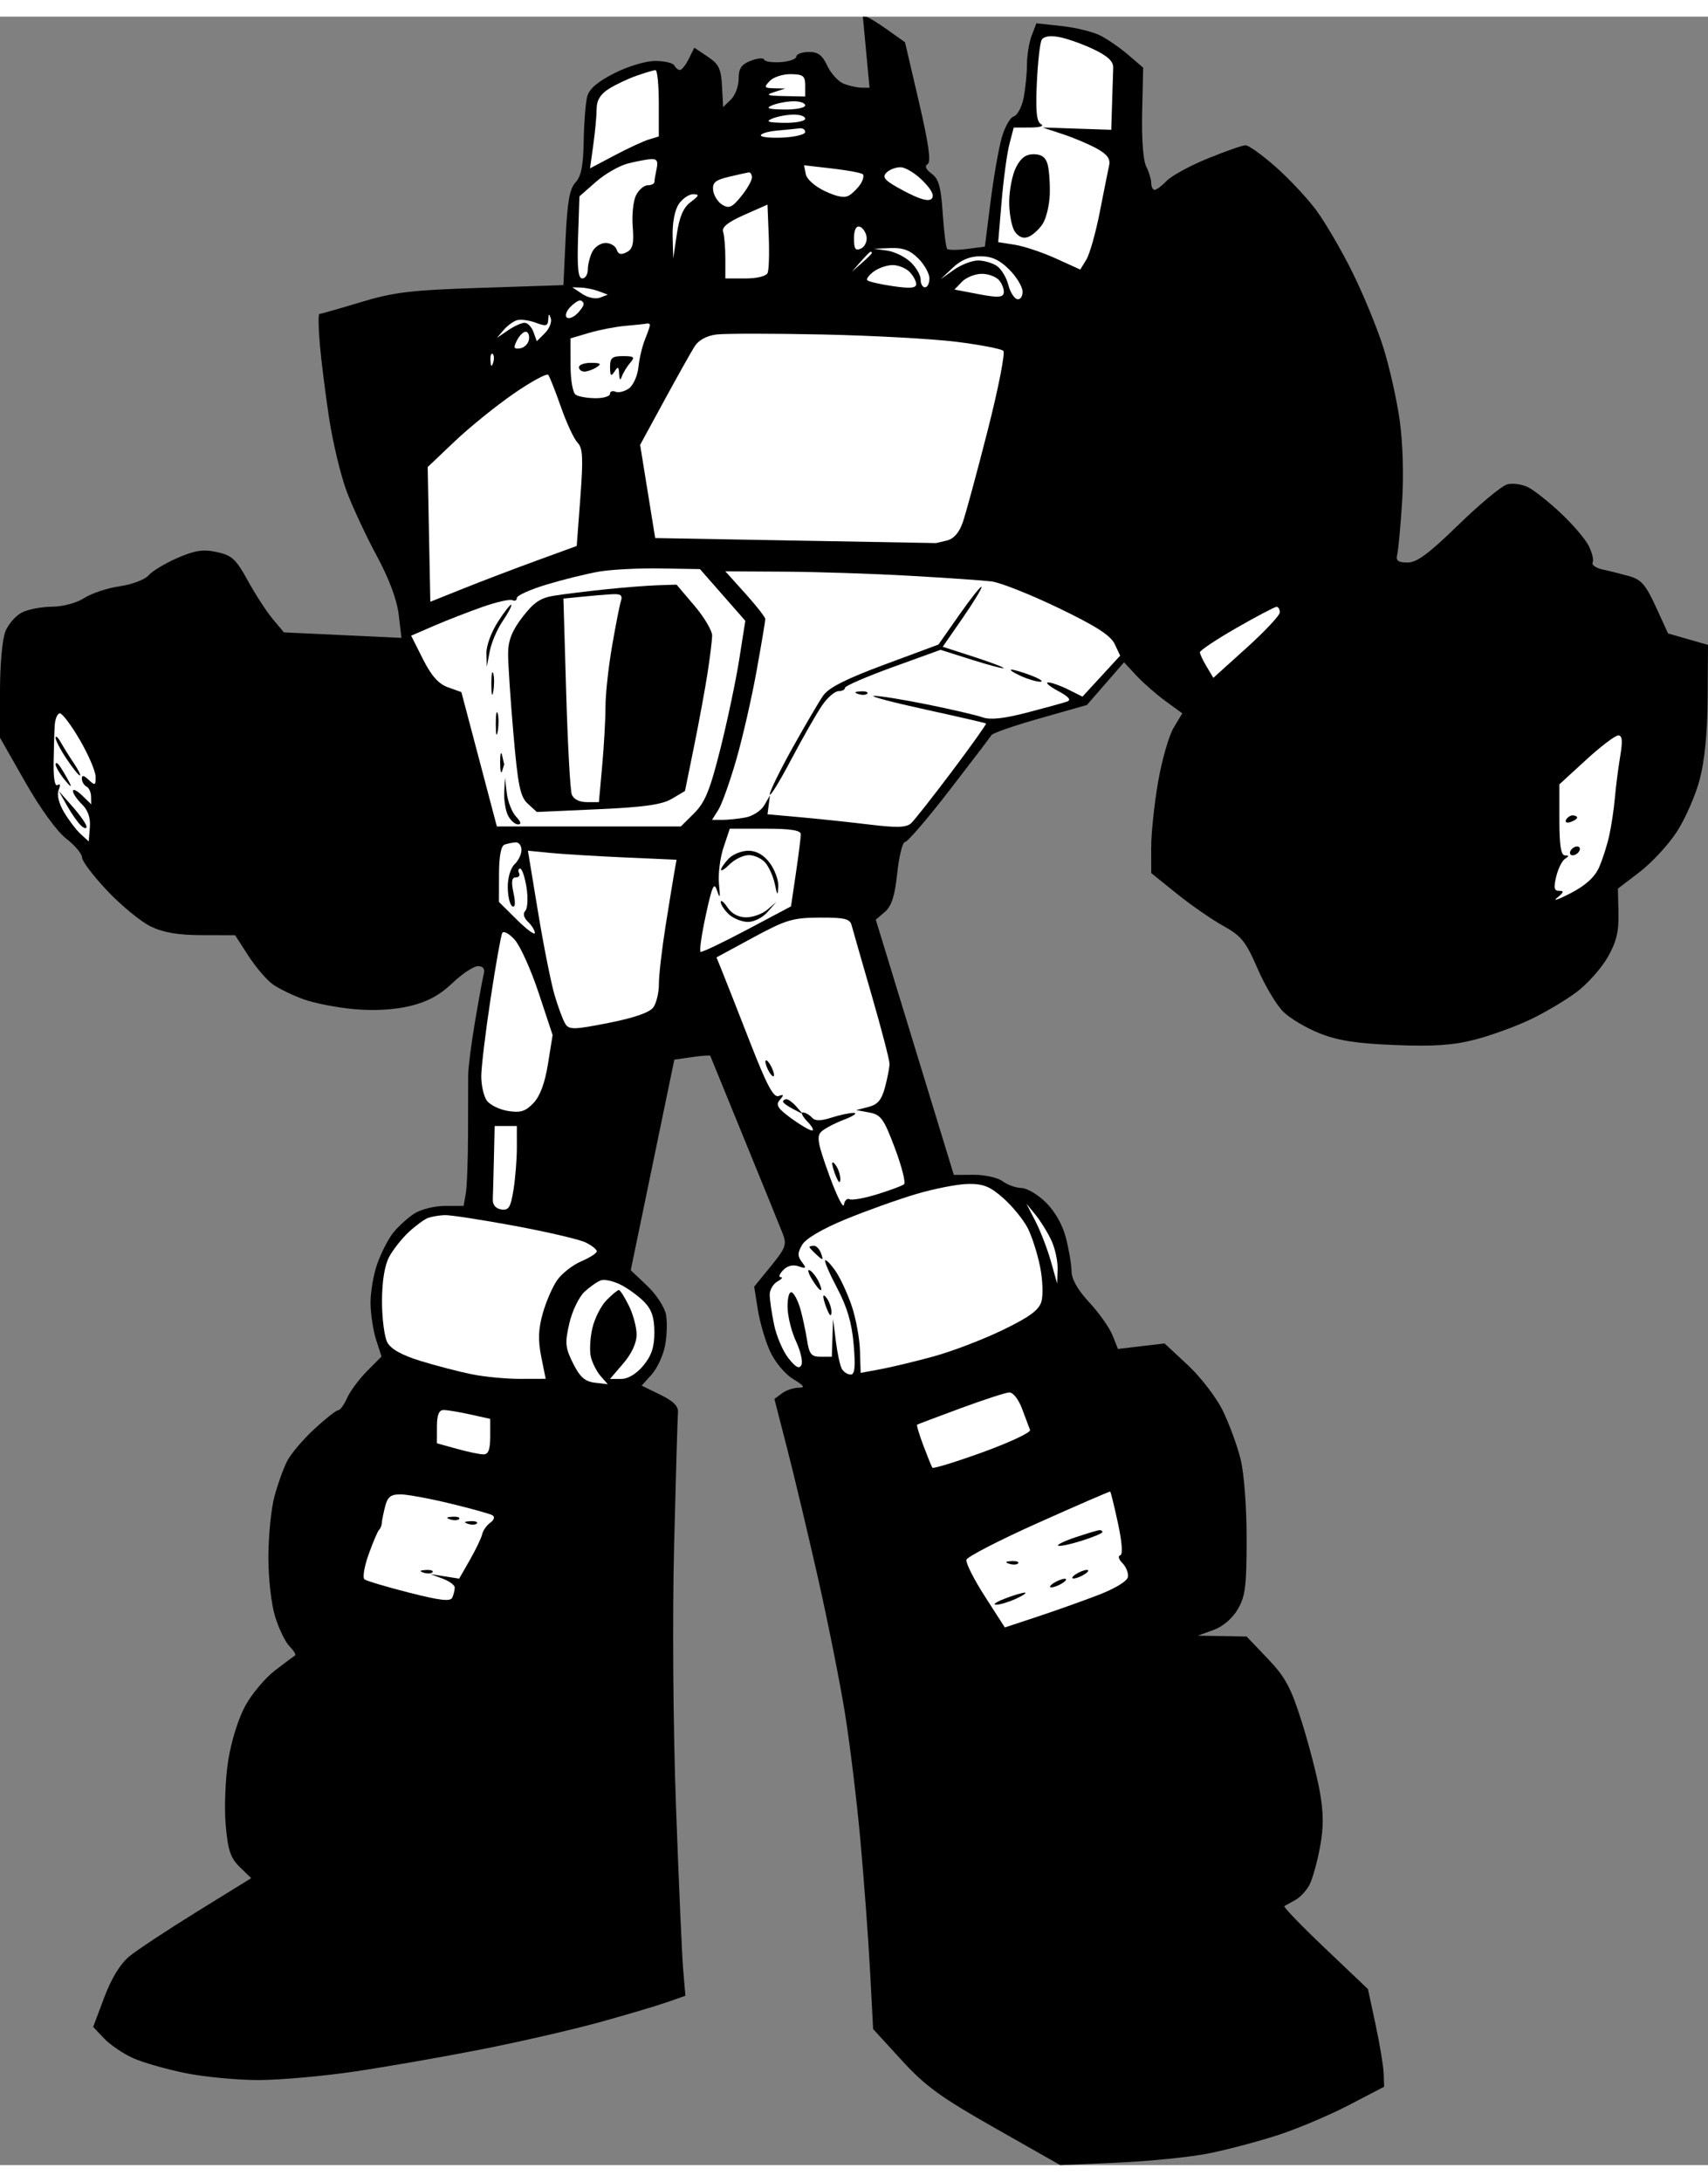 <svg id="svg" xmlns="http://www.w3.org/2000/svg" xmlns:xlink="http://www.w3.org/1999/xlink" version="1.1" width="400" height="510.831" preserveAspectRatio="xMidYMid meet" buffered-rendering="static" style="background: rgb(255, 255, 255);" viewBox="6.5 23 385 484.17"><rect x="6.5" y="23" width="385" height="484.17" fill="#808080" stroke="none"/><g><path d="M 201.75 23.041 L 201 23 L 201.75 31.01 L 202.5 39.021 L 200.75 39.01 C 199.787 39.005 197.988 38.616 196.75 38.147 C 195.512 37.678 193.825 35.86 193 34.108 C 191.838 31.64 190.88 30.93 188.75 30.96 C 187.238 30.982 186 31.45 186 32 C 186 32.55 184.428 33.112 182.506 33.25 C 180.585 33.388 178.897 33.134 178.756 32.687 C 178.615 32.24 177.262 32.352 175.75 32.937 C 173.597 33.769 173 34.652 173 37 C 173 38.65 172.213 40.76 171.25 41.688 L 169.5 43.376 L 169.25 38.688 C 169.039 34.727 168.535 33.69 166 32 L 163 30 L 161.75 32.529 C 161.062 33.92 160.162 35.045 159.75 35.029 C 159.338 35.013 158.775 34.55 158.5 34 C 158.225 33.45 156.312 32.993 154.25 32.984 C 152.116 32.976 148.136 34.16 145.014 35.734 C 141.215 37.65 139.324 39.269 138.864 41 C 138.498 42.375 138.143 46.875 138.074 51 C 137.981 56.588 137.51 58.974 136.225 60.359 C 134.897 61.791 134.385 64.667 134 72.859 L 133.5 83.5 L 115 84.11 C 98.98 84.638 95.327 85.074 87.75 87.36 C 82.938 88.812 78.775 90 78.5 90 C 78.225 90 78.262 93.037 78.582 96.75 C 78.901 100.463 79.849 108 80.687 113.5 C 81.526 119 83.31 126.425 84.653 130 C 85.996 133.575 89.04 140.1 91.418 144.5 C 94.213 149.672 95.964 154.356 96.371 157.75 L 97 163 L 83.75 162.379 L 70.5 161.758 L 68 158.783 C 66.625 157.146 64.102 153.263 62.393 150.153 C 59.692 145.238 58.779 144.39 55.393 143.659 C 52.3 142.991 50.472 143.263 46.5 144.985 C 43.75 146.177 40.825 147.938 40 148.898 C 39.171 149.862 36.262 150.965 33.5 151.361 C 30.75 151.756 27.15 152.948 25.5 154.009 C 23.772 155.121 20.699 155.952 18.25 155.969 C 15.913 155.986 12.867 156.562 11.482 157.25 C 10.097 157.938 8.409 159.85 7.732 161.5 C 7.025 163.222 6.5 168.973 6.5 175 L 6.5 185.5 L 12.194 195.5 C 15.59 201.464 19.323 206.61 21.444 208.25 C 23.4 209.762 25 211.675 25 212.5 C 25 213.325 27.587 216.726 30.75 220.058 C 33.913 223.39 38.3 226.983 40.5 228.044 C 43.343 229.414 46.67 229.976 52 229.988 L 59.5 230.004 L 62.5 234.654 C 64.15 237.212 66.625 240.103 68 241.08 C 69.375 242.057 72.525 243.581 75 244.467 C 77.475 245.352 82.65 246.349 86.5 246.681 C 90.979 247.067 95.481 246.8 99 245.94 C 102.9 244.987 105.663 243.483 108.5 240.77 C 110.7 238.665 113.287 236.956 114.25 236.971 C 115.418 236.99 115.848 237.582 115.544 238.75 C 115.293 239.713 114.404 244.55 113.568 249.5 C 112.732 254.45 112.041 259.85 112.032 261.5 C 112.023 263.15 112.007 269.225 111.996 275 C 111.985 280.775 111.757 286.738 111.488 288.25 L 111 291 L 106.75 291.007 C 104.4 291.01 101.313 291.793 99.846 292.757 C 98.386 293.715 96.283 295.625 95.173 297 C 94.062 298.375 92.435 301.525 91.556 304 C 90.678 306.475 89.988 310.525 90.023 313 C 90.059 315.475 90.631 319.175 91.294 321.223 L 92.5 324.946 L 89.241 328.223 C 87.449 330.025 85.424 332.755 84.741 334.29 C 84.059 335.824 83.162 337.062 82.75 337.04 C 82.338 337.018 79.924 338.913 77.386 341.25 C 74.848 343.587 72.078 346.85 71.23 348.5 C 70.382 350.15 69.089 353.75 68.356 356.5 C 67.623 359.25 67.012 365.325 66.999 370 C 66.985 374.841 67.631 380.652 68.499 383.5 C 69.339 386.25 70.807 389.29 71.763 390.256 C 72.718 391.222 73.275 392.147 73 392.313 C 72.725 392.479 70.7 393.993 68.5 395.679 C 66.3 397.364 63.289 400.938 61.809 403.622 C 60.242 406.463 58.626 411.631 57.939 416 C 57.288 420.141 57.035 426.635 57.374 430.5 C 57.876 436.234 58.452 437.952 60.555 440 L 63.123 442.5 L 50.985 450 C 44.309 454.125 37.419 458.674 35.673 460.109 C 33.608 461.807 31.627 465.04 30 469.37 L 27.5 476.022 L 30 478.647 C 31.375 480.09 34.3 482.075 36.5 483.057 C 38.7 484.039 43.987 485.553 48.25 486.421 C 52.513 487.289 59.938 487.998 64.75 487.995 C 69.562 487.993 79.35 487.124 86.5 486.064 C 93.65 485.004 106.475 482.764 115 481.085 C 123.525 479.407 135.45 476.669 141.5 475.002 C 147.55 473.334 154.412 471.302 156.75 470.485 L 161 469 L 160.504 463.25 C 160.231 460.087 159.501 443.55 158.882 426.5 C 158.221 408.306 158.043 383.933 158.451 367.5 C 158.833 352.1 159.226 338.619 159.323 337.542 C 159.449 336.154 158.283 334.991 155.316 333.542 L 151.132 331.5 L 153.386 329 C 154.626 327.625 155.987 324.7 156.41 322.5 C 156.833 320.3 156.93 317.15 156.625 315.5 C 156.32 313.849 154.408 310.926 152.373 309 L 148.676 305.5 L 153.588 281.773 L 158.5 258.046 L 162.5 257.466 C 164.7 257.146 166.548 257.023 166.608 257.192 C 166.667 257.362 170.123 265.825 174.288 276 C 178.453 286.175 182.342 295.738 182.93 297.25 C 183.887 299.709 183.604 300.486 180.25 304.603 L 176.5 309.205 L 177.316 314.353 C 177.765 317.184 179.002 321.413 180.066 323.75 C 181.164 326.162 183.405 328.863 185.25 329.996 C 187.81 331.569 188.075 331.99 186.5 331.979 C 185.4 331.972 183.725 332.536 182.778 333.233 L 181.056 334.5 L 184.01 346 C 185.634 352.325 188.741 365.375 190.915 375 C 193.088 384.625 195.785 398.125 196.907 405 C 198.029 411.875 199.621 424.925 200.444 434 C 201.267 443.075 202.249 456.35 202.626 463.5 L 203.311 476.5 L 209.718 483.5 C 215.112 489.394 218.446 491.817 230.812 498.834 L 245.5 507.167 L 258.5 506.598 C 265.65 506.285 274.875 505.349 279 504.52 C 283.125 503.69 290.1 501.844 294.5 500.418 C 298.9 498.993 306.1 495.953 310.5 493.663 L 318.5 489.5 L 318.393 486.5 C 318.334 484.85 317.513 479.9 316.569 475.5 L 314.852 467.5 L 305.176 458.298 C 299.854 453.236 295.725 448.961 296 448.798 C 296.275 448.634 297.4 448.008 298.5 447.408 C 299.6 446.807 301.046 445.232 301.714 443.908 C 302.381 442.583 303.429 438.8 304.042 435.5 C 304.87 431.038 304.86 427.834 304 423 C 303.364 419.425 301.529 412.337 299.922 407.25 C 297.477 399.511 296.224 397.187 292.25 393.022 L 287.5 388.045 L 282 387.946 L 276.5 387.848 L 280 386.583 C 282.142 385.809 284.276 383.996 285.5 381.909 C 287.212 378.992 287.5 376.697 287.5 366 C 287.5 358.706 286.926 351.209 286.122 348 C 285.364 344.975 283.564 340.086 282.122 337.135 C 280.68 334.184 277.137 329.572 274.25 326.885 L 269 322 L 263.75 322.619 L 258.5 323.238 L 257.25 320.119 C 256.562 318.404 254.216 315.087 252.036 312.75 C 249.456 309.983 248.06 307.54 248.036 305.75 C 248.016 304.238 247.452 300.863 246.783 298.25 C 246.032 295.317 244.31 292.256 242.283 290.25 C 240.477 288.462 237.988 286.986 236.75 286.968 C 235.512 286.951 233.6 286.268 232.5 285.451 C 231.4 284.634 228.475 283.978 226 283.993 L 221.5 284.019 L 212.706 255.26 L 203.913 226.5 L 205.956 224.75 C 207.472 223.452 208.194 221.187 208.75 215.988 C 209.162 212.132 209.95 208.987 210.5 209 C 211.05 209.013 215.55 203.778 220.5 197.365 C 225.45 190.953 229.725 185.34 230 184.892 C 230.275 184.443 235.225 182.736 241 181.097 L 251.5 178.118 L 255.684 173.309 L 259.868 168.5 L 262.684 171.521 C 264.233 173.182 267.188 175.77 269.25 177.271 L 273 180 L 271.049 183.25 C 269.976 185.037 268.396 190.55 267.538 195.5 C 266.681 200.45 265.984 207.088 265.99 210.25 L 266 216 L 271.75 220.635 C 274.913 223.184 279.621 226.447 282.213 227.885 C 286.322 230.165 287.315 231.398 289.956 237.5 C 291.622 241.35 294.226 245.729 295.743 247.231 C 297.259 248.733 300.975 250.939 304 252.132 C 308.132 253.763 312.361 254.415 321 254.755 C 329.725 255.098 334.068 254.801 339 253.523 C 342.575 252.596 348.2 250.549 351.5 248.974 C 354.8 247.399 359.476 244.623 361.892 242.805 C 364.308 240.987 367.445 237.475 368.864 235 C 370.851 231.533 371.414 229.238 371.318 225 L 371.193 219.5 L 376.096 215.75 C 378.793 213.688 382.547 209.637 384.437 206.75 C 386.327 203.863 388.652 198.575 389.604 195 C 390.752 190.69 391.363 184.471 391.418 176.542 L 391.5 164.584 L 387 163.291 L 382.5 161.999 L 379.75 155.999 C 377.476 151.038 376.438 149.842 373.75 149.09 C 371.962 148.589 369.262 147.914 367.75 147.59 C 366.238 147.265 365.225 146.55 365.5 146 C 365.775 145.45 365.375 143.762 364.61 142.25 C 363.846 140.738 361.033 137.443 358.36 134.929 C 355.687 132.415 352.375 129.782 351 129.078 C 349.625 128.373 347.488 128.068 346.25 128.399 C 345.012 128.729 340.062 132.833 335.25 137.517 C 328.533 144.055 325.861 146.03 323.75 146.017 C 321.633 146.004 321.102 145.597 321.443 144.25 C 321.687 143.287 322.18 138 322.54 132.5 C 322.935 126.457 322.724 119.137 322.008 114 C 321.357 109.325 319.686 101.9 318.296 97.5 C 316.906 93.1 313.754 85.45 311.292 80.5 C 308.83 75.55 305.17 69.284 303.158 66.576 C 301.146 63.867 297.025 59.473 294 56.81 C 290.975 54.147 287.938 51.975 287.25 51.984 C 286.562 51.993 282.738 53.331 278.75 54.957 C 274.762 56.583 270.6 58.848 269.5 59.989 C 268.4 61.131 267.163 62.051 266.75 62.033 C 266.337 62.015 266 61.325 266 60.5 C 266 59.675 265.486 57.987 264.858 56.75 C 264.175 55.403 263.811 50.489 263.951 44.5 L 264.185 34.5 L 260.842 31.628 C 259.004 30.049 256.15 28.076 254.5 27.244 C 252.85 26.412 248.939 25.455 245.808 25.116 L 240.117 24.5 L 239.058 27.25 C 238.476 28.762 237.995 31.688 237.989 33.75 C 237.983 35.812 237.645 39.202 237.239 41.282 C 236.833 43.362 235.825 45.255 235 45.488 C 234.175 45.722 232.938 47.958 232.25 50.457 C 231.562 52.955 230.438 59.462 229.75 64.915 L 228.5 74.831 L 224.5 75.346 C 222.3 75.63 220.275 75.625 220 75.335 C 219.725 75.045 219.275 71.442 219 67.327 C 218.601 61.364 218.094 59.55 216.5 58.384 C 215.168 57.41 214.873 56.683 215.616 56.21 C 216.406 55.708 215.821 51.593 213.616 42.137 L 210.5 28.773 L 206.5 25.928 C 204.3 24.362 202.162 23.063 201.75 23.041 Z " class="odd" fill="#000000"></path><path d="M 245.25 27.601 C 247.037 27.932 250.525 29.17 253 30.351 C 256.189 31.874 257.479 33.083 257.429 34.5 C 257.389 35.6 257.274 39.2 257.172 42.5 L 256.987 48.5 L 249.244 48.24 L 241.5 47.981 L 246 49.463 C 248.475 50.278 251.95 51.745 253.723 52.722 C 256.067 54.015 256.827 55.045 256.509 56.5 C 256.269 57.6 255.324 62.325 254.409 67 C 253.495 71.675 252.128 76.513 251.373 77.75 L 250 80 L 244.5 77.5 C 241.475 76.125 237.312 74.734 235.25 74.409 L 231.5 73.818 L 232.274 64.659 C 232.7 59.622 233.488 53.812 234.024 51.75 L 235 48 L 238.75 47.985 C 240.902 47.976 241.93 47.656 241.162 47.235 C 240.158 46.683 239.921 44.381 240.211 38 C 240.424 33.325 240.913 28.938 241.299 28.25 C 241.754 27.438 243.139 27.211 245.25 27.601 Z " class="even" fill="#ffffff"></path><path d="M 154.25 35.044 C 154.662 35.02 155 38.375 155 42.5 L 155 50 L 152.75 50.683 C 151.512 51.059 148.025 52.676 145 54.276 L 139.5 57.186 L 140.241 51.843 C 140.649 48.904 140.987 45.263 140.991 43.75 C 140.997 41.843 141.843 40.467 143.75 39.263 C 145.262 38.308 148.075 36.978 150 36.307 C 151.925 35.637 153.838 35.068 154.25 35.044 Z " class="even" fill="#ffffff"></path><path d="M 184.75 35.955 C 187.538 35.994 188 36.355 188 38.5 L 188 41 L 183.25 40.9 C 179.379 40.819 178.962 40.653 181 40 L 183.5 39.199 L 181 39.144 C 178.753 39.095 178.652 38.928 180 37.5 C 180.825 36.626 182.963 35.931 184.75 35.955 Z " class="even" fill="#ffffff"></path><path d="M 185.25 42.07 C 186.762 42.032 188 42.45 188 43 C 188 43.55 185.863 43.968 183.25 43.93 C 179.676 43.877 178.995 43.647 180.5 43 C 181.6 42.527 183.738 42.109 185.25 42.07 Z " class="even" fill="#ffffff"></path><path d="M 185.25 45.07 C 186.762 45.032 188 45.45 188 46 C 188 46.55 185.863 46.968 183.25 46.93 C 179.676 46.877 178.995 46.647 180.5 46 C 181.6 45.527 183.738 45.109 185.25 45.07 Z " class="even" fill="#ffffff"></path><path d="M 186.75 48.168 C 187.438 48.076 188 48.45 188 49 C 188 49.55 185.75 50.112 182.999 50.25 C 180.249 50.388 177.999 50.163 177.999 49.75 C 178 49.337 179.688 48.851 181.75 48.668 C 183.812 48.486 186.062 48.261 186.75 48.168 Z " class="even" fill="#ffffff"></path><path d="M 239.5 54 C 237.722 54 236.567 54.867 235.5 57 C 234.675 58.65 233.992 62.138 233.983 64.75 C 233.974 67.362 234.536 70.355 235.233 71.4 C 236.054 72.631 237.116 73.071 238.25 72.65 C 239.213 72.293 240.674 70.987 241.498 69.75 C 242.323 68.513 243.058 65.475 243.132 63 C 243.206 60.525 242.982 57.487 242.634 56.25 C 242.193 54.686 241.238 54 239.5 54 Z " class="odd" fill="#000000"></path><path d="M 153.25 55.103 C 154.56 55.026 154.878 55.566 154.514 57.25 C 154.246 58.487 154.021 59.837 154.014 60.25 C 154.006 60.663 153.325 61 152.5 61 C 151.675 61 150.491 62.013 149.868 63.25 C 149.245 64.487 148.908 67.676 149.118 70.335 C 149.422 74.178 149.141 75.358 147.75 76.085 C 146.49 76.744 145.86 76.58 145.5 75.5 C 145.225 74.675 144.1 74 143 74 C 141.9 74 140.55 74.9 140 76 C 139.45 77.1 139 78.9 139 80 C 139 81.1 138.438 81.998 137.75 81.995 C 136.818 81.992 136.578 79.635 136.804 72.745 L 137.109 63.5 L 140.804 60.248 C 142.837 58.459 146.075 56.593 148 56.101 C 149.925 55.609 152.287 55.16 153.25 55.103 Z " class="even" fill="#ffffff"></path><path d="M 194.119 57.23 C 197.629 57.631 200.725 58.217 201 58.53 C 201.275 58.844 201.05 59.808 200.5 60.673 C 199.95 61.538 198.825 62.689 198 63.231 C 196.947 63.922 195.311 63.661 192.514 62.358 C 190.224 61.29 188.36 59.649 188.133 58.5 L 187.739 56.5 L 194.119 57.23 Z " class="even" fill="#ffffff"></path><path d="M 209.5 56.934 C 210.6 56.947 212.85 58.32 214.5 59.985 C 216.516 62.02 217.172 63.349 216.5 64.037 C 215.821 64.733 213.817 64.169 210.258 62.281 C 206.024 60.035 205.254 59.251 206.258 58.205 C 206.941 57.493 208.4 56.921 209.5 56.934 Z " class="even" fill="#ffffff"></path><path d="M 175.25 58.103 C 175.662 58.047 175.998 58.562 175.995 59.25 C 175.992 59.938 174.898 61.85 173.562 63.5 C 171.549 65.988 170.825 66.312 169.317 65.398 C 168.318 64.792 167.387 63.329 167.25 62.148 C 167.048 60.416 167.726 59.826 170.75 59.103 C 172.812 58.61 174.838 58.16 175.25 58.103 Z " class="even" fill="#ffffff"></path><path d="M 162.75 63.022 C 164.208 63.041 164.116 63.332 162.194 64.772 C 160.532 66.018 159.659 68.036 159.069 72 L 158.25 77.5 L 158.117 72.5 C 158.038 69.502 158.588 66.599 159.492 65.25 C 160.322 64.013 161.787 63.01 162.75 63.022 Z " class="even" fill="#ffffff"></path><path d="M 179.781 72.426 C 179.936 76.317 179.823 80.062 179.531 80.75 C 179.218 81.486 177.15 82 174.5 82 L 170 82 L 170 77.5 C 170 75.025 169.775 72.325 169.5 71.5 C 169.15 70.449 170.571 69.305 174.25 67.676 L 179.5 65.352 L 179.781 72.426 Z " class="even" fill="#ffffff"></path><path d="M 200.25 70.328 C 200.938 70.509 201.647 71.521 201.826 72.578 C 202.005 73.635 201.442 74.838 200.576 75.25 C 199.325 75.845 199 75.381 199 73 C 199 71.092 199.455 70.119 200.25 70.328 Z " class="even" fill="#ffffff"></path><path d="M 207.25 75.15 C 210.045 75.038 211.637 75.637 213.5 77.5 C 214.875 78.875 216 80.9 216 82 C 216 83.1 215.55 84 215 84 C 214.45 84 214.012 83.213 214.026 82.25 C 214.04 81.287 213.027 79.524 211.776 78.33 C 210.524 77.137 208.15 75.967 206.5 75.73 L 203.5 75.3 L 207.25 75.15 Z " class="even" fill="#ffffff"></path><path d="M 202.75 75.967 C 202.887 75.985 203.015 76.112 203.033 76.25 C 203.051 76.388 202.038 77.4 200.783 78.5 L 198.5 80.5 L 200.5 78.217 C 201.6 76.962 202.613 75.949 202.75 75.967 Z " class="even" fill="#ffffff"></path><path d="M 227.5 77 C 230.056 77 231.81 77.81 234 80 C 235.65 81.65 237 83.9 237 85 C 237 86.118 236.449 86.847 235.75 86.654 C 235.062 86.463 234.171 85.001 233.769 83.404 C 233.367 81.807 232.242 79.93 231.269 79.233 C 230.296 78.536 228.375 77.958 227 77.948 C 225.625 77.939 223.15 78.89 221.5 80.063 L 218.5 82.195 L 221.25 79.598 C 223.133 77.819 225.104 77 227.5 77 Z " class="even" fill="#ffffff"></path><path d="M 207.75 78.983 C 208.988 78.992 210.675 79.675 211.5 80.5 C 212.325 81.325 213.006 82.562 213.013 83.25 C 213.022 84.189 211.717 84.309 207.763 83.734 C 204.868 83.312 202.275 82.713 202 82.402 C 201.725 82.091 202.4 81.191 203.5 80.401 C 204.6 79.612 206.512 78.974 207.75 78.983 Z " class="even" fill="#ffffff"></path><path d="M 227.75 80.955 C 229.262 80.931 231.062 81.606 231.75 82.455 C 232.438 83.305 232.887 84.579 232.75 85.286 C 232.553 86.299 231.347 86.352 227.074 85.536 L 221.648 84.5 L 223.324 82.75 C 224.246 81.787 226.238 80.98 227.75 80.955 Z " class="even" fill="#ffffff"></path><path d="M 137.5 84.063 C 138.6 84.105 140.4 84.48 141.5 84.895 L 143.5 85.648 L 141.75 86.324 C 140.772 86.702 139.007 86.335 137.75 85.492 L 135.5 83.985 L 137.5 84.063 Z " class="even" fill="#ffffff"></path><path d="M 137.25 86.955 C 137.662 86.98 138.02 87.338 138.045 87.75 C 138.069 88.162 137.384 89.175 136.521 90 C 135.659 90.825 134.627 91.173 134.227 90.773 C 133.827 90.373 134.175 89.341 135 88.479 C 135.825 87.616 136.838 86.931 137.25 86.955 Z " class="even" fill="#ffffff"></path><path d="M 130.655 91 C 130.929 91.825 130.331 93.319 129.326 94.32 L 127.5 96.141 L 126.75 94.07 C 126.338 92.932 125.438 91.997 124.75 91.992 C 124.062 91.988 122.375 92.754 121 93.695 L 118.5 95.405 L 120 93.646 C 120.825 92.679 122.175 91.676 123 91.416 C 123.825 91.156 125.737 91.406 127.25 91.972 C 129.587 92.845 130.012 92.737 130.079 91.25 C 130.14 89.892 130.269 89.836 130.655 91 Z " class="even" fill="#ffffff"></path><path d="M 152.25 92.168 C 152.662 92.076 153 92.225 153 92.5 C 153 92.775 152.497 94.237 151.882 95.75 C 151.267 97.263 150.602 100.075 150.405 102 C 150.208 103.925 149.249 106.074 148.274 106.775 C 147.298 107.476 145.938 107.813 145.25 107.525 C 144.562 107.236 144 107.45 144 108 C 144 108.55 142.537 108.993 140.75 108.985 C 138.963 108.976 136.965 108.639 136.311 108.235 C 135.608 107.801 135.115 105.043 135.106 101.5 L 135.09 95.5 L 139.295 94.26 C 141.608 93.578 145.3 92.866 147.5 92.678 C 149.7 92.49 151.838 92.261 152.25 92.168 Z " class="even" fill="#ffffff"></path><path d="M 125 94 C 125.55 94 125.88 94.787 125.734 95.75 C 125.588 96.713 124.688 97.612 123.734 97.75 C 122.314 97.955 122.181 97.638 123 96 C 123.55 94.9 124.45 94 125 94 Z " class="even" fill="#ffffff"></path><path d="M 192 94.627 C 203.275 94.868 216.847 95.613 222.159 96.283 C 227.472 96.952 232.197 97.864 232.659 98.308 C 233.122 98.752 231.528 106.852 229.117 116.308 C 226.706 125.764 224.18 135.075 223.504 137 C 222.688 139.326 221.475 140.69 219.888 141.067 L 217.5 141.634 L 185.843 141.067 L 154.186 140.5 L 152.488 130 L 150.791 119.5 L 156.235 109.5 C 159.23 104 162.314 98.502 163.09 97.282 C 163.975 95.89 165.804 94.901 168 94.627 C 169.925 94.386 180.725 94.387 192 94.627 Z " class="even" fill="#ffffff"></path><path d="M 117.55 99 C 117.882 99.275 117.93 100.175 117.656 101 C 117.309 102.045 117.126 101.893 117.051 100.5 C 116.992 99.4 117.217 98.725 117.55 99 Z " class="even" fill="#ffffff"></path><path d="M 146.929 99.5 C 144.467 99.5 144.002 99.899 144.015 102 C 144.027 103.981 144.232 104.189 145 103 C 145.807 101.752 145.985 101.836 146.064 103.5 C 146.131 104.939 146.313 105.079 146.709 104 C 147.013 103.175 147.845 101.825 148.559 101 C 149.673 99.713 149.442 99.5 146.929 99.5 Z " class="odd" fill="#000000"></path><path d="M 139.75 101.015 C 138.238 101.007 137 101.45 137 102 C 137 102.55 137.562 102.993 138.25 102.985 C 138.938 102.976 140.175 102.533 141 102 C 142.169 101.245 141.893 101.027 139.75 101.015 Z " class="odd" fill="#000000"></path><path d="M 130.088 103.734 C 130.412 104.155 131.702 107.425 132.955 111 C 134.208 114.575 135.885 118.175 136.683 119 C 137.875 120.234 137.987 122.429 137.316 131.391 L 136.5 142.282 L 127.5 145.566 C 122.55 147.371 115.125 150.2 111 151.852 L 103.5 154.854 L 103.202 139.677 L 102.905 124.5 L 108.952 118.75 C 112.279 115.588 118.263 110.743 122.25 107.984 C 126.237 105.225 129.765 103.313 130.088 103.734 Z " class="even" fill="#ffffff"></path><path d="M 155.39 147.35 L 164.28 147.5 L 169.39 153.323 L 174.5 159.147 L 173.134 167.823 C 172.383 172.596 170.469 181.675 168.881 188 C 166.541 197.321 165.423 200.068 162.978 202.5 L 159.963 205.5 L 139.231 205.5 L 118.5 205.5 L 114.5 190.359 L 110.5 175.218 L 107.5 174.145 C 105.349 173.376 103.747 171.577 101.838 167.786 L 99.177 162.5 L 104.338 160.27 C 107.177 159.044 112.088 157.132 115.25 156.02 C 118.412 154.909 121.45 154.225 122 154.5 C 122.55 154.775 123 154.55 123 154 C 123 153.45 126.037 152.084 129.75 150.965 C 133.463 149.846 138.75 148.541 141.5 148.066 C 144.25 147.59 150.5 147.268 155.39 147.35 Z " class="even" fill="#ffffff"></path><path d="M 183.25 148.074 C 190.537 148.114 203.25 148.531 211.5 148.999 C 219.75 149.467 228.075 150.04 230 150.273 C 231.925 150.505 238.675 153.18 245 156.216 C 253.473 160.284 256.829 162.43 257.75 164.369 L 259 167 L 254.75 171.618 L 250.5 176.236 L 247.25 174.618 C 245.463 173.728 243.438 173.019 242.75 173.042 C 242.062 173.065 243.075 173.929 245 174.963 C 247.451 176.279 248.051 176.997 247 177.36 C 246.175 177.645 242.125 178.758 238 179.834 C 232.801 181.19 229.733 181.518 228 180.905 C 226.625 180.418 221 179.109 215.5 177.996 C 210 176.883 204.6 176.016 203.5 176.069 C 202.4 176.123 207.575 177.496 215 179.12 C 222.425 180.745 228.62 182.17 228.766 182.287 C 228.913 182.404 225.48 187.225 221.138 193 C 216.795 198.775 212.626 204.071 211.871 204.769 C 210.813 205.749 208.676 205.817 202.5 205.067 C 198.1 204.533 191.125 203.793 187 203.423 L 179.5 202.751 L 179.776 200.625 L 180.052 198.5 L 178.776 200.718 C 178.074 201.938 176.15 203.181 174.5 203.48 C 172.85 203.78 170.488 204.019 169.25 204.012 L 167 204 L 168.424 201.75 C 169.207 200.512 171.017 195.45 172.447 190.5 C 173.876 185.55 175.939 176.55 177.03 170.5 C 178.121 164.45 179.01 159.162 179.007 158.75 C 179.003 158.338 176.975 155.75 174.5 153 L 170 148 L 183.25 148.074 Z " class="even" fill="#ffffff"></path><path d="M 154.75 151.136 C 152.412 151.21 147.125 151.625 143 152.057 C 138.875 152.489 133.7 153.125 131.5 153.47 C 128.34 153.966 126.824 154.98 124.279 158.299 C 121.909 161.39 121.051 163.557 121.031 166.5 C 121.016 168.7 121.552 176.8 122.222 184.5 C 123.252 196.347 123.752 198.787 125.47 200.364 L 127.5 202.228 L 141.25 201.614 C 151.729 201.146 155.702 200.584 157.951 199.25 L 160.903 197.5 L 162.935 187.5 C 164.053 182 165.422 174.575 165.977 171 C 166.531 167.425 167.004 163.6 167.027 162.5 C 167.05 161.4 165.254 158.363 163.035 155.75 L 159 151 L 154.75 151.136 Z " class="odd" fill="#000000"></path><path d="M 227.75 151.501 C 227.613 151.227 225.372 154.04 222.77 157.751 L 218.04 164.5 L 205.915 169 C 197.237 172.22 193.296 174.211 192.055 176 C 191.101 177.375 187.999 182.662 185.16 187.75 C 182.322 192.838 180.009 197.562 180.019 198.25 C 180.03 198.938 182.18 195.45 184.797 190.5 C 187.414 185.55 190.555 180.037 191.778 178.25 C 193 176.463 194.675 175 195.5 175 C 196.325 175 196.985 174.662 196.967 174.25 C 196.948 173.838 201.786 171.742 207.717 169.593 L 218.5 165.687 L 225.5 167.903 C 229.35 169.122 232.593 169.98 232.706 169.809 C 232.819 169.639 229.782 168.488 225.956 167.25 L 219 165 L 223.5 158.5 C 225.975 154.925 227.887 151.776 227.75 151.501 Z " class="odd" fill="#000000"></path><path d="M 144.25 153.168 C 146.448 153.034 146.889 153.351 146.449 154.75 C 146.146 155.713 145.242 160.325 144.439 165 C 143.636 169.675 142.981 175.75 142.984 178.5 C 142.986 181.25 142.653 187.216 142.244 191.758 L 141.5 200.016 L 138.75 200.008 C 137.041 200.003 135.763 199.338 135.374 198.25 C 135.03 197.287 134.467 186.97 134.124 175.323 L 133.5 154.145 L 137.5 153.741 C 139.7 153.518 142.738 153.261 144.25 153.168 Z " class="even" fill="#ffffff"></path><path d="M 121.75 155.556 C 121.612 155.312 120.275 156.999 118.778 159.306 C 117.238 161.677 116.093 164.804 116.143 166.5 L 116.23 169.5 L 116.897 166 C 117.265 164.075 118.563 161.037 119.782 159.25 C 121.002 157.463 121.888 155.8 121.75 155.556 Z " class="odd" fill="#000000"></path><path d="M 294.25 156 C 294.663 156 294.992 156.562 294.982 157.25 C 294.972 157.938 291.597 161.537 287.482 165.25 L 280 172 L 278.5 169.5 C 277.675 168.125 276.986 166.662 276.969 166.25 C 276.952 165.838 280.664 163.363 285.219 160.75 C 289.773 158.138 293.837 156 294.25 156 Z " class="even" fill="#ffffff"></path><path d="M 117.68 171 C 117.434 170.175 117.241 171.3 117.252 173.5 C 117.264 175.885 117.445 176.491 117.7 175 C 117.936 173.625 117.927 171.825 117.68 171 Z " class="odd" fill="#000000"></path><path d="M 234.5 170.157 C 233.95 170.16 234.85 170.781 236.5 171.536 C 238.15 172.292 240.175 172.896 241 172.879 C 241.825 172.862 240.925 172.241 239 171.5 C 237.075 170.759 235.05 170.154 234.5 170.157 Z " class="odd" fill="#000000"></path><path d="M 200.5 175.051 C 199.107 175.126 198.955 175.309 200 175.656 C 200.825 175.93 201.725 175.882 202 175.55 C 202.275 175.217 201.6 174.992 200.5 175.051 Z " class="odd" fill="#000000"></path><path d="M 118.68 180 C 118.434 179.175 118.241 180.3 118.252 182.5 C 118.264 184.885 118.445 185.491 118.7 184 C 118.936 182.625 118.927 180.825 118.68 180 Z " class="odd" fill="#000000"></path><path d="M 20 180 C 20.55 180 22.575 182.7 24.5 186 C 26.425 189.3 28.02 193.012 28.045 194.25 C 28.084 196.269 27.926 196.346 26.5 195 C 25.372 193.935 24.924 193.862 24.955 194.75 C 24.98 195.438 25.45 196.225 26 196.5 C 26.55 196.775 27.015 197.787 27.033 198.75 L 27.065 200.5 L 25 198.5 C 23.864 197.4 22.935 196.95 22.935 197.5 C 22.935 198.05 23.852 199.4 24.973 200.5 C 26.337 201.84 26.926 203.552 26.755 205.685 L 26.5 208.87 L 24.665 207.185 C 23.655 206.258 21.968 204.037 20.915 202.25 C 19.743 200.261 19.283 198.321 19.728 197.25 C 20.171 196.187 20.073 195.757 19.478 196.155 C 18.876 196.558 18.531 194.638 18.581 191.155 C 18.625 188.045 18.738 184.262 18.831 182.75 C 18.924 181.238 19.45 180 20 180 Z " class="even" fill="#ffffff"></path><path d="M 20.183 186.5 C 19.566 185.4 19.045 184.95 19.025 185.5 C 19.006 186.05 20.117 188.188 21.495 190.25 C 22.873 192.312 24.225 194 24.5 194 C 24.775 194 24.169 192.762 23.152 191.25 C 22.136 189.738 20.8 187.6 20.183 186.5 Z " class="odd" fill="#000000"></path><path d="M 371.25 184.985 C 372.187 184.974 372.3 186.161 371.701 189.735 C 371.262 192.356 370.728 196.525 370.515 199 C 370.302 201.475 369.733 205.3 369.25 207.5 C 368.768 209.7 367.727 212.955 366.937 214.733 C 365.964 216.923 363.885 218.803 360.5 220.554 C 357.75 221.977 356.4 222.427 357.5 221.554 C 358.98 220.379 359.11 219.976 358 220.006 C 356.808 220.038 356.662 219.374 357.291 216.773 C 357.726 214.973 358.626 213.169 359.291 212.765 C 360.223 212.199 360.213 212.027 359.25 212.015 C 358.355 212.004 358 209.725 358 204 L 358 196 L 364 190.5 C 367.3 187.475 370.562 184.993 371.25 184.985 Z " class="even" fill="#ffffff"></path><path d="M 119.689 189.5 C 119.438 188.4 119.232 189.075 119.232 191 C 119.232 192.925 119.438 193.825 119.689 193 L 120.147 191.5 L 119.689 189.5 Z " class="odd" fill="#000000"></path><path d="M 20.049 192 C 19.489 191.175 19.034 190.95 19.038 191.5 C 19.041 192.05 19.965 193.625 21.089 195 C 22.448 196.661 22.787 196.828 22.101 195.5 C 21.532 194.4 20.609 192.825 20.049 192 Z " class="odd" fill="#000000"></path><path d="M 120.738 198 L 120.32 194.5 L 120.16 197.75 C 120.072 199.537 120.45 201.9 121 203 C 121.55 204.1 122.562 205.015 123.25 205.033 C 124.084 205.054 123.944 204.472 122.828 203.283 C 121.909 202.302 120.968 199.925 120.738 198 Z " class="odd" fill="#000000"></path><path d="M 22.832 201 L 19.745 197.5 L 21.622 200.827 C 22.655 202.657 24.083 204.682 24.795 205.327 C 25.522 205.986 26.052 206.062 26.004 205.5 C 25.957 204.95 24.53 202.925 22.832 201 Z " class="odd" fill="#000000"></path><path d="M 361 203 C 360.45 203 359.775 203.45 359.5 204 C 359.225 204.55 359.675 204.775 360.5 204.5 C 361.325 204.225 362 203.775 362 203.5 C 362 203.225 361.55 203 361 203 Z " class="odd" fill="#000000"></path><path d="M 179 206 C 184.73 206 187.002 206.355 187.007 207.25 C 187.01 207.938 186.515 211.875 185.906 216 L 184.799 223.5 L 174.9 228.75 C 169.455 231.637 164.742 233.887 164.426 233.75 C 164.111 233.613 164.635 229.9 165.591 225.5 C 167.053 218.77 167.459 217.897 168.15 220 C 168.784 221.929 168.879 221.587 168.567 218.5 C 168.345 216.3 168.801 212.588 169.582 210.25 L 171 206 L 179 206 Z " class="even" fill="#ffffff"></path><path d="M 122.75 209.079 C 123.438 209.036 124.02 209.787 124.045 210.75 C 124.069 211.713 123.374 213.175 122.5 214 C 121.576 214.872 120.93 217.069 120.955 219.25 C 120.98 221.312 121.45 223.225 122 223.5 C 122.64 223.82 122.73 222.734 122.25 220.482 C 121.706 217.931 121.844 216.968 122.75 216.982 C 123.438 216.992 123.775 216.55 123.5 216 C 123.225 215.45 123.338 214.993 123.75 214.985 C 124.162 214.976 124.806 216.889 125.18 219.235 C 125.553 221.581 125.435 223.95 124.917 224.5 C 124.32 225.134 124.545 226.049 125.532 227 C 126.388 227.825 127.076 228.95 127.06 229.5 C 127.045 230.05 125.217 228.7 123 226.5 L 118.968 222.5 L 118.984 216.25 C 118.995 212.153 119.431 209.855 120.25 209.579 C 120.938 209.347 122.062 209.122 122.75 209.079 Z " class="even" fill="#ffffff"></path><path d="M 362 210 C 361.45 210 360.775 210.45 360.5 211 C 360.225 211.55 360.45 212 361 212 C 361.55 212 362.225 211.55 362.5 211 C 362.775 210.45 362.55 210 362 210 Z " class="odd" fill="#000000"></path><path d="M 130.5 211.454 C 133.25 211.725 140.787 212.184 147.25 212.474 L 159 213 L 158.51 215.75 C 158.241 217.262 157.343 222.775 156.514 228 C 155.686 233.225 155.014 239.075 155.021 241 C 155.028 242.925 154.464 245.293 153.767 246.262 C 152.939 247.414 149.452 248.627 143.702 249.762 C 135.916 251.3 134.794 251.328 133.943 250 C 133.415 249.175 132.32 246.25 131.511 243.5 C 130.701 240.75 129.018 232.304 127.77 224.73 L 125.5 210.96 L 130.5 211.454 Z " class="even" fill="#ffffff"></path><path d="M 175.25 210.967 C 173.738 210.949 171.724 211.737 170.775 212.717 C 169.827 213.698 169.039 214.838 169.025 215.25 C 169.011 215.662 169.9 215.1 171 214 C 172.1 212.9 174.012 211.98 175.25 211.955 C 176.488 211.931 178.175 212.693 179 213.65 C 179.825 214.606 180.791 216.763 181.148 218.444 C 181.727 221.178 181.81 221.237 181.932 219 C 182.008 217.625 181.154 215.262 180.035 213.75 C 178.691 211.934 177.066 210.989 175.25 210.967 Z " class="odd" fill="#000000"></path><path d="M 170.492 223.75 C 169.663 222.512 168.973 221.95 168.96 222.5 C 168.946 223.05 169.737 224.276 170.717 225.225 C 171.698 226.173 173.625 226.975 175 227.007 C 176.408 227.04 178.373 226.068 179.5 224.783 L 181.5 222.5 L 179.5 224.225 C 178.4 225.173 176.262 225.961 174.75 225.975 C 172.992 225.991 171.456 225.188 170.492 223.75 Z " class="odd" fill="#000000"></path><path d="M 191.25 226.033 C 196.853 226.006 198.078 226.297 198.461 227.75 C 198.715 228.713 200.746 235.8 202.975 243.5 C 205.204 251.2 207.019 258.175 207.008 259 C 206.998 259.825 206.541 262.188 205.994 264.25 C 205.234 267.117 204.352 268.166 202.25 268.706 L 199.5 269.412 L 202.45 269.956 C 205.064 270.438 205.722 271.354 208.222 278 C 209.774 282.125 210.696 285.782 210.272 286.127 C 209.847 286.472 207.137 287.484 204.25 288.377 C 201.363 289.27 198.55 289.775 198 289.5 C 197.45 289.225 196.878 289.788 196.729 290.75 C 196.58 291.712 195.073 288.675 193.379 284 C 190.813 276.913 190.525 275.292 191.651 274.25 C 192.393 273.562 194.688 272.357 196.75 271.57 C 198.812 270.784 199.825 270.102 199 270.054 C 198.175 270.006 195.925 270.47 194 271.084 C 191.422 271.907 190.237 271.907 189.5 271.084 C 188.95 270.469 188.05 269.959 187.5 269.951 C 186.95 269.942 187.4 270.864 188.5 272 C 189.6 273.136 190.05 274.038 189.5 274.005 C 188.95 273.972 186.829 272.719 184.786 271.222 C 181.765 269.007 181.299 268.24 182.286 267.103 C 183.262 265.979 183.206 265.811 182 266.245 C 180.857 266.656 179.327 263.776 175.573 254.142 C 172.862 247.189 170.05 240.037 169.323 238.25 L 168 235 L 176.25 230.533 C 183.661 226.52 185.187 226.062 191.25 226.033 Z " class="even" fill="#ffffff"></path><path d="M 122.502 231 C 123.75 232.375 126.187 237.775 127.917 243 L 131.064 252.5 L 130.02 259 C 129.325 263.331 128.23 266.28 126.739 267.837 C 124.94 269.715 123.812 270.063 121 269.608 C 119.075 269.297 116.93 268.245 116.233 267.271 C 115.536 266.297 114.974 263.812 114.983 261.75 C 114.992 259.688 115.94 251.812 117.09 244.25 C 118.239 236.688 119.417 230.05 119.707 229.5 C 119.997 228.95 121.255 229.625 122.502 231 Z " class="even" fill="#ffffff"></path><path d="M 180 259 C 179.467 258.175 179.031 257.95 179.031 258.5 C 179.031 259.05 179.467 260.175 180 261 C 180.533 261.825 180.969 262.05 180.969 261.5 C 180.969 260.95 180.533 259.825 180 259 Z " class="odd" fill="#000000"></path><path d="M 183.75 266.955 C 183.338 266.98 183 267.225 183 267.5 C 183 267.775 184.012 268.524 185.25 269.164 L 187.5 270.327 L 186 268.619 C 185.175 267.68 184.162 266.931 183.75 266.955 Z " class="odd" fill="#000000"></path><path d="M 120.5 273 L 123 273 L 123.007 277.75 C 123.012 280.363 122.674 284.661 122.257 287.301 C 121.62 291.34 121.182 292.055 119.5 291.801 C 118.231 291.61 117.53 290.769 117.583 289.5 C 117.629 288.4 117.742 284.238 117.833 280.25 L 118 273 L 120.5 273 Z " class="even" fill="#ffffff"></path><path d="M 195 282 C 194.467 281.175 194.055 280.95 194.086 281.5 C 194.116 282.05 194.527 283.4 195 284.5 C 195.567 285.819 195.878 285.989 195.914 285 C 195.945 284.175 195.533 282.825 195 282 Z " class="odd" fill="#000000"></path><path d="M 224.75 286.054 C 228.198 286.01 229.708 286.631 232.75 289.346 C 234.812 291.187 237.267 294.224 238.205 296.096 C 239.143 297.968 240.381 301.863 240.955 304.75 C 241.53 307.637 241.662 311.15 241.25 312.556 C 240.682 314.49 238.554 316.053 232.5 318.982 C 228.1 321.11 221.125 323.777 217 324.909 C 212.875 326.04 207.475 327.341 205 327.799 L 200.5 328.633 L 200.34 323.566 C 200.252 320.78 199.411 316.25 198.472 313.5 C 197.532 310.75 195.917 307.262 194.882 305.75 C 193.847 304.238 192.779 303.113 192.509 303.25 C 192.239 303.387 193.444 306.2 195.186 309.5 C 197.472 313.829 198.514 317.383 198.927 322.258 C 199.355 327.306 199.184 329.014 198.25 329.008 C 197.562 329.004 196.671 328.438 196.268 327.75 C 195.865 327.062 195.253 324.25 194.909 321.5 L 194.282 316.5 L 194.141 320.75 L 194 325 L 191.5 325 C 189.382 325 188.911 324.428 188.416 321.25 C 188.094 319.188 187.419 316.038 186.916 314.25 C 186.412 312.462 185.55 310.775 185 310.5 C 184.421 310.21 184.009 311.577 184.022 313.75 C 184.034 315.812 184.888 319.3 185.919 321.5 C 186.95 323.7 187.503 326.103 187.147 326.841 C 186.675 327.82 185.888 327.415 184.232 325.341 C 182.985 323.778 181.522 320.363 180.982 317.75 C 180.442 315.137 180 312.1 180 311 C 180 309.9 180.787 308.564 181.75 308.03 C 182.713 307.497 183.05 307.067 182.5 307.075 C 181.95 307.083 182.175 306.376 183 305.505 C 183.953 304.498 185.229 304.172 186.5 304.61 C 188.231 305.205 188.332 305.076 187.25 303.649 C 186.246 302.324 186.261 301.557 187.326 299.75 C 188.141 298.367 191.896 296.164 197.076 294.031 C 201.709 292.122 208.875 289.559 213 288.334 C 217.125 287.109 222.412 286.083 224.75 286.054 Z " class="even" fill="#ffffff"></path><path d="M 239.91 293 C 241.035 294.375 242.64 296.962 243.478 298.75 C 244.315 300.538 244.953 303.462 244.896 305.25 L 244.792 308.5 L 243.382 303.5 C 242.607 300.75 241.048 296.7 239.919 294.5 L 237.864 290.5 L 239.91 293 Z " class="even" fill="#ffffff"></path><path d="M 106.75 293.079 C 107.987 293.036 115.075 294.125 122.5 295.5 C 129.925 296.875 137.138 298.562 138.529 299.25 C 139.92 299.938 141.045 300.837 141.029 301.25 C 141.013 301.663 139.425 302.675 137.5 303.5 C 135.575 304.325 133.137 306.238 132.083 307.75 C 131.028 309.262 129.565 312.639 128.833 315.253 C 127.841 318.79 127.756 321.28 128.5 324.988 L 129.5 329.971 L 123.75 329.985 C 120.588 329.993 115.638 329.518 112.75 328.929 C 109.862 328.34 104.688 326.99 101.25 325.929 C 97.04 324.63 94.609 323.266 93.801 321.75 C 93.142 320.512 92.605 316.35 92.609 312.5 C 92.613 308.002 93.188 304.428 94.218 302.5 C 95.1 300.85 97.099 298.319 98.661 296.875 C 100.222 295.431 102.175 294.004 103 293.704 C 103.825 293.404 105.513 293.122 106.75 293.079 Z " class="even" fill="#ffffff"></path><path d="M 190 300 C 189.45 300 188.98 300.113 188.955 300.25 C 188.931 300.387 189.648 301.175 190.548 302 C 192.017 303.345 192.125 303.319 191.593 301.75 C 191.267 300.788 190.55 300 190 300 Z " class="odd" fill="#000000"></path><path d="M 189 305.5 C 188.45 305.225 188.675 306.125 189.5 307.5 C 190.325 308.875 191.225 310 191.5 310 C 191.775 310 191.55 309.1 191 308 C 190.45 306.9 189.55 305.775 189 305.5 Z " class="odd" fill="#000000"></path><path d="M 146.5 308.811 C 148.15 309.657 150.512 311.395 151.75 312.674 C 153.405 314.385 154 316.189 154 319.5 C 154 322.833 153.352 324.778 151.5 327 C 149.944 328.867 148.056 330 146.5 330 L 144 330 L 147 326.5 C 148.889 324.296 150 321.889 150 320 C 150 318.35 149.213 315.415 148.25 313.479 C 147.287 311.542 146.275 309.956 146 309.953 C 145.725 309.951 144.483 310.973 143.24 312.224 C 141.997 313.476 140.556 316.3 140.037 318.5 C 139.517 320.7 139.357 323.625 139.681 325 C 140.004 326.375 140.996 328.33 141.884 329.345 L 143.5 331.19 L 140.591 330.845 C 138.352 330.579 137.221 329.579 135.681 326.5 C 133.916 322.97 133.815 321.913 134.824 317.5 C 135.453 314.75 136.988 311.545 138.234 310.377 C 139.48 309.21 141.175 308.034 142 307.764 C 142.825 307.495 144.85 307.966 146.5 308.811 Z " class="even" fill="#ffffff"></path><path d="M 193 312 C 192.467 311.175 192.055 310.95 192.086 311.5 C 192.116 312.05 192.527 313.4 193 314.5 C 193.567 315.819 193.878 315.989 193.914 315 C 193.945 314.175 193.533 312.825 193 312 Z " class="odd" fill="#000000"></path><path d="M 234 333.038 C 234.852 333 236.101 334.599 236.891 336.736 C 237.657 338.806 238.462 340.95 238.681 341.5 C 238.9 342.05 234.111 344.3 228.038 346.5 C 221.965 348.7 216.845 350.275 216.661 350 C 216.476 349.725 215.565 347.475 214.635 345 C 213.705 342.525 213.07 340.414 213.222 340.309 C 213.375 340.205 217.775 338.541 223 336.612 C 228.225 334.683 233.175 333.075 234 333.038 Z " class="even" fill="#ffffff"></path><path d="M 106.5 337 C 107.325 337 110.025 337.45 112.5 338 L 117 339 L 117 343 C 117 345.889 116.583 347 115.5 347 C 114.675 347 111.971 346.438 109.49 345.75 L 104.98 344.5 L 104.99 340.75 C 104.997 338.088 105.435 337 106.5 337 Z " class="even" fill="#ffffff"></path><path d="M 256.745 355.381 C 256.879 355.446 257.667 358.65 258.495 362.5 C 259.447 366.927 259.633 369.592 259 369.75 C 258.45 369.887 258.675 370.675 259.5 371.5 C 260.325 372.325 260.887 373.723 260.75 374.608 C 260.601 375.567 257.88 377.221 254 378.71 C 250.425 380.082 244.238 382.284 240.25 383.602 L 233 386 L 228.5 379 C 226.025 375.15 224.154 371.438 224.341 370.75 C 224.529 370.062 231.842 366.296 240.591 362.381 C 249.341 358.466 256.61 355.316 256.745 355.381 Z " class="even" fill="#ffffff"></path><path d="M 96.75 356.007 C 98.263 356.011 103.325 356.941 108 358.074 C 112.675 359.206 116.95 360.396 117.5 360.717 C 118.097 361.066 117.895 361.746 117 362.404 C 116.175 363.011 115.356 364.181 115.181 365.004 C 115.006 365.827 113.768 368.413 112.431 370.75 L 110 375 L 106.75 374.49 L 103.5 373.98 L 106.25 374.99 C 107.763 375.546 109 376.45 109 377 C 109 377.55 108.76 378.562 108.466 379.25 C 108.056 380.209 105.788 379.955 98.716 378.157 C 93.647 376.868 89.12 375.518 88.655 375.157 C 88.19 374.795 88.617 372.25 89.604 369.5 C 90.59 366.75 91.645 364.275 91.949 364 C 92.252 363.725 92.525 363.05 92.556 362.5 C 92.586 361.95 92.924 360.262 93.306 358.75 C 93.853 356.582 94.582 356.001 96.75 356.007 Z " class="even" fill="#ffffff"></path><path d="M 108.5 361.051 C 107.107 361.126 106.955 361.309 108 361.656 C 108.825 361.93 109.725 361.882 110 361.55 C 110.275 361.217 109.6 360.992 108.5 361.051 Z " class="odd" fill="#000000"></path><path d="M 112.5 362.051 C 111.107 362.126 110.955 362.309 112 362.656 C 112.825 362.93 113.725 362.882 114 362.55 C 114.275 362.217 113.6 361.992 112.5 362.051 Z " class="odd" fill="#000000"></path><path d="M 254.25 364.079 C 253.838 364.122 251.475 364.832 249 365.656 C 246.525 366.48 244.725 367.339 245 367.563 C 245.275 367.788 247.637 367.303 250.25 366.486 C 252.863 365.669 255 364.775 255 364.5 C 255 364.225 254.662 364.036 254.25 364.079 Z " class="odd" fill="#000000"></path><path d="M 234.5 371.051 C 233.107 371.126 232.955 371.309 234 371.656 C 234.825 371.93 235.725 371.882 236 371.55 C 236.275 371.217 235.6 370.992 234.5 371.051 Z " class="odd" fill="#000000"></path><path d="M 102.5 373.051 C 101.107 373.126 100.955 373.309 102 373.656 C 102.825 373.93 103.725 373.882 104 373.55 C 104.275 373.217 103.6 372.992 102.5 373.051 Z " class="odd" fill="#000000"></path><path d="M 251.5 373.031 C 250.95 373.031 249.825 373.467 249 374 C 248.175 374.533 247.95 374.969 248.5 374.969 C 249.05 374.969 250.175 374.533 251 374 C 251.825 373.467 252.05 373.031 251.5 373.031 Z " class="odd" fill="#000000"></path><path d="M 246.5 375.031 C 245.95 375.031 244.825 375.467 244 376 C 243.175 376.533 242.95 376.969 243.5 376.969 C 244.05 376.969 245.175 376.533 246 376 C 246.825 375.467 247.05 375.031 246.5 375.031 Z " class="odd" fill="#000000"></path><path d="M 237.5 378.157 C 236.95 378.154 234.925 378.759 233 379.5 C 231.075 380.241 230.175 380.862 231 380.879 C 231.825 380.896 233.85 380.292 235.5 379.536 C 237.15 378.781 238.05 378.16 237.5 378.157 Z " class="odd" fill="#000000"></path></g></svg>